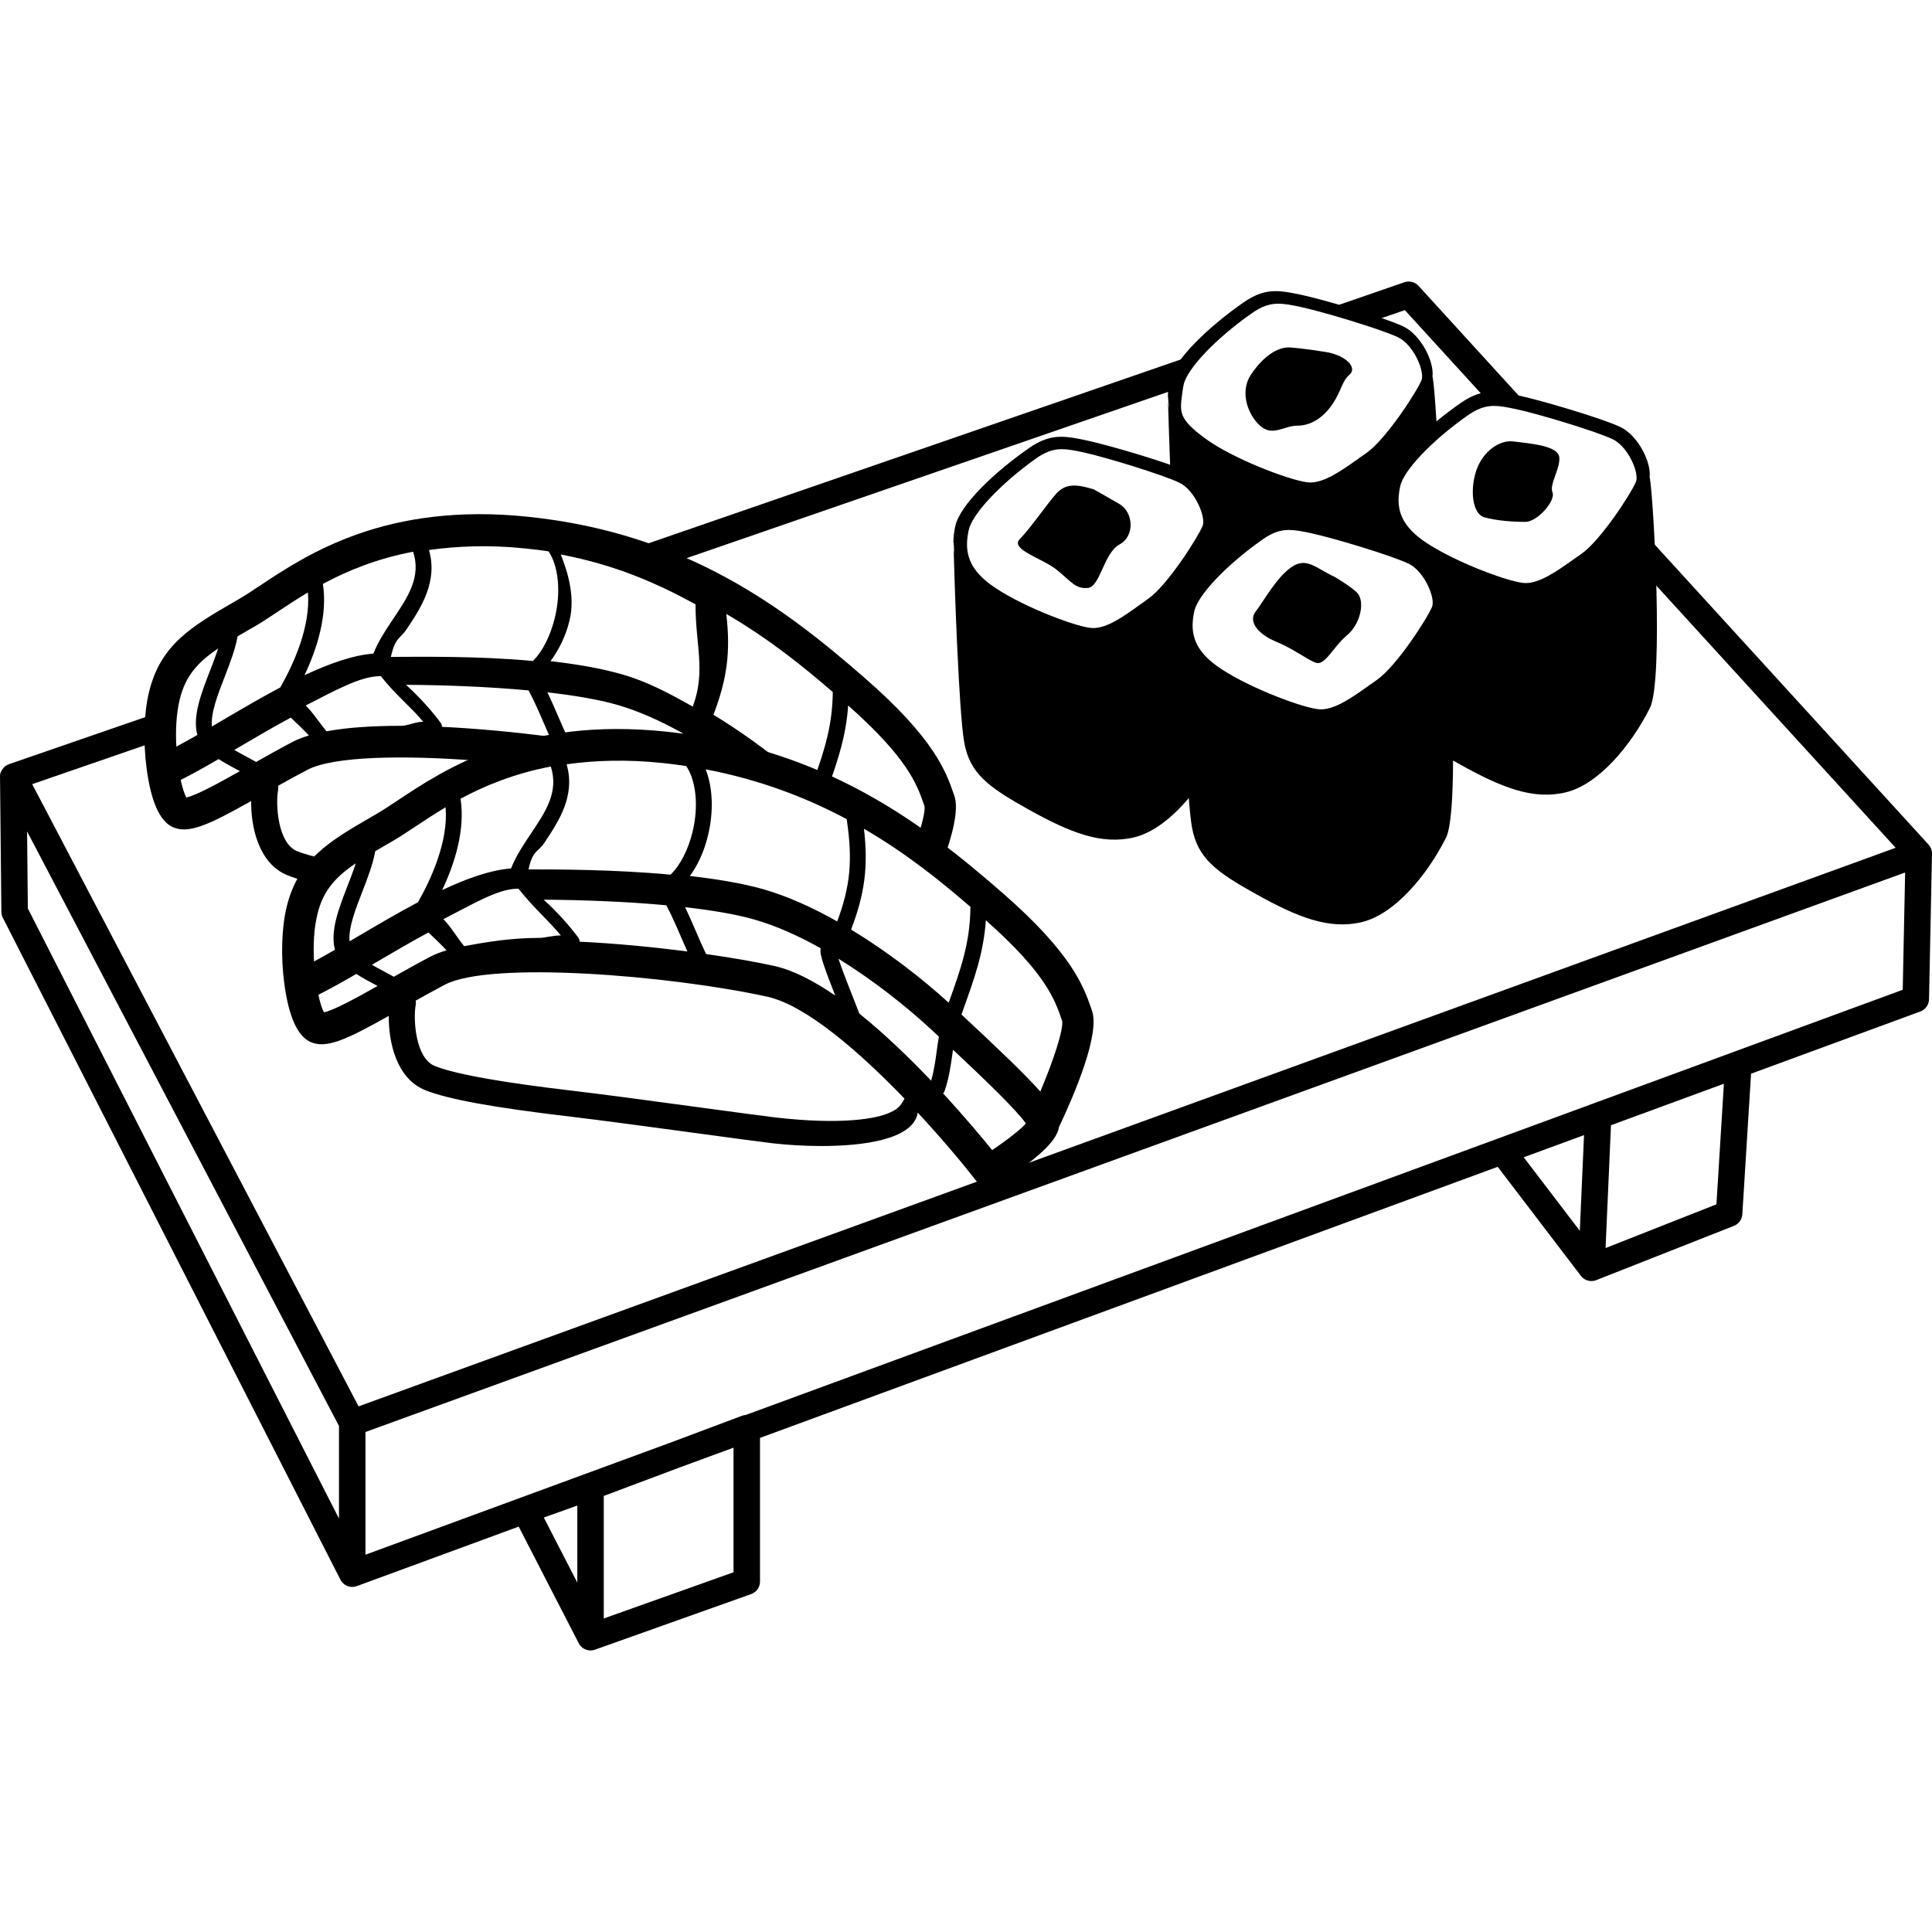 <svg xmlns="http://www.w3.org/2000/svg" xmlns:xlink="http://www.w3.org/1999/xlink" version="1.1" id="Layer_1" x="0px" y="0px" width="100px" height="100px" viewBox="0 0 100 100" enable-background="new 0 0 100 100" xml:space="preserve">
<path d="M60.7,20.2c0.03-0.612,0.329-1.123,0.628-1.667l-27.939,9.649c0.597,0.275,1.208,0.528,1.808,0.825L60.7,20.2z"/>
<path d="M100,44.18c0-0.014-0.002-0.028-0.002-0.043c-0.001-0.014-0.002-0.027-0.003-0.04c-0.001-0.014-0.005-0.027-0.007-0.041  s-0.004-0.027-0.008-0.041c-0.003-0.014-0.008-0.026-0.012-0.039c-0.004-0.014-0.008-0.027-0.013-0.04s-0.011-0.025-0.016-0.037  c-0.006-0.014-0.011-0.026-0.018-0.039c-0.007-0.012-0.014-0.023-0.021-0.035c-0.008-0.012-0.014-0.024-0.022-0.036  c-0.007-0.011-0.016-0.021-0.024-0.032s-0.018-0.022-0.027-0.033c-0.002-0.004-0.004-0.007-0.008-0.01L85.111,27.601  c-0.166,0.584-0.23,1.168-0.256,1.752l13.263,14.528L18.56,72.793L6.775,50.328l-5.109-9.74l6.219-2.147  c-0.043-0.473-0.093-0.938-0.104-1.414l-7.315,2.526c-0.007,0.003-0.013,0.007-0.021,0.01c-0.031,0.012-0.061,0.026-0.09,0.042  c-0.011,0.006-0.021,0.011-0.031,0.018c-0.038,0.023-0.073,0.051-0.105,0.081c-0.005,0.005-0.01,0.011-0.015,0.016  c-0.026,0.026-0.05,0.055-0.072,0.085c-0.008,0.011-0.015,0.023-0.022,0.035c-0.018,0.027-0.033,0.057-0.046,0.086  c-0.003,0.008-0.009,0.015-0.012,0.023c-0.003,0.007-0.005,0.014-0.007,0.021c-0.002,0.008-0.01,0.016-0.012,0.023  c-0.01,0.032-0.029,0.065-0.029,0.098c0,0.001,0,0.001,0,0.002C0.003,40.126,0,40.16,0,40.195c0,0.004,0.001,0.008,0.001,0.012  l0.07,6.99c0.001,0.105,0.027,0.21,0.075,0.305l17.475,34.263c0,0.001,0.001,0.001,0.001,0.002c0.014,0.027,0.029,0.053,0.046,0.077  c0.005,0.008,0.011,0.014,0.016,0.021c0.013,0.017,0.025,0.033,0.04,0.049c0.008,0.009,0.017,0.017,0.025,0.025  c0.013,0.013,0.025,0.024,0.039,0.036c0.01,0.008,0.02,0.016,0.029,0.023c0.007,0.006,0.014,0.012,0.021,0.018  c0.006,0.003,0.012,0.006,0.017,0.01c0.017,0.011,0.034,0.021,0.052,0.03c0.012,0.007,0.023,0.013,0.036,0.019  c0.019,0.009,0.038,0.016,0.058,0.022c0.012,0.005,0.023,0.009,0.035,0.013c0.023,0.007,0.047,0.012,0.071,0.017  c0.008,0.001,0.017,0.004,0.025,0.005c0.033,0.005,0.066,0.008,0.1,0.008c0.036,0,0.071-0.004,0.106-0.01  c0.009-0.001,0.018-0.003,0.027-0.005c0.009-0.001,0.018-0.002,0.027-0.005c0.013-0.003,0.026-0.009,0.039-0.013  c0.012-0.004,0.025-0.006,0.037-0.01l8.38-3.08l3.109,6.04c0,0,0,0,0,0c0.014,0.026,0.029,0.052,0.046,0.076  c0.006,0.009,0.013,0.017,0.019,0.025c0.012,0.015,0.023,0.029,0.036,0.044c0.008,0.009,0.017,0.018,0.026,0.026  c0.012,0.012,0.025,0.023,0.038,0.035c0.01,0.008,0.02,0.016,0.03,0.023c0.006,0.005,0.012,0.011,0.019,0.016  c0.006,0.004,0.012,0.007,0.018,0.011c0.017,0.011,0.035,0.021,0.052,0.031c0.012,0.006,0.024,0.013,0.036,0.019  c0.019,0.008,0.038,0.016,0.057,0.022c0.012,0.004,0.024,0.009,0.036,0.013c0.021,0.007,0.043,0.011,0.066,0.016  c0.01,0.002,0.02,0.005,0.031,0.006c0.033,0.005,0.065,0.008,0.099,0.008l0,0l0,0c0,0,0,0,0,0c0.034,0,0.068-0.004,0.102-0.009  c0.01-0.001,0.019-0.003,0.029-0.005s0.02-0.003,0.03-0.006c0.012-0.003,0.022-0.008,0.034-0.011  c0.011-0.004,0.023-0.005,0.035-0.01l8.086-2.878c0.273-0.097,0.456-0.355,0.456-0.646v-7.438l38.183-14.031l4.307,5.644  c0.003,0.005,0.007,0.009,0.011,0.014c0.008,0.01,0.017,0.02,0.025,0.028c0.01,0.012,0.021,0.022,0.031,0.033  c0.009,0.009,0.018,0.017,0.026,0.024c0.013,0.011,0.024,0.021,0.038,0.03c0.005,0.004,0.01,0.009,0.015,0.013  c0.003,0.002,0.007,0.004,0.011,0.006c0.023,0.017,0.049,0.032,0.074,0.045c0.004,0.002,0.006,0.004,0.009,0.005  c0.028,0.015,0.058,0.026,0.089,0.036c0.008,0.003,0.016,0.005,0.025,0.007c0.022,0.007,0.045,0.013,0.068,0.017  c0.01,0.002,0.019,0.004,0.027,0.005c0.031,0.004,0.062,0.007,0.095,0.007c0.038,0,0.077-0.004,0.116-0.011  c0.012-0.002,0.023-0.005,0.035-0.008c0.018-0.004,0.035-0.007,0.053-0.013c0.01-0.003,0.019-0.008,0.027-0.011  c0.007-0.002,0.014-0.003,0.02-0.006l7.127-2.81c0.247-0.098,0.416-0.329,0.433-0.595l0.452-7.28l8.762-3.22  c0.266-0.098,0.443-0.348,0.449-0.63L100,44.189C100,44.186,100,44.184,100,44.18z M17.546,78.602L1.441,47.022l-0.039-3.987  l14.03,26.744l2.114,4.03V78.602z M29.881,81.914l-1.734-3.367l1.734-0.62V81.914z M37.967,81.381l-6.716,2.391v-6.343l3.889-1.459  l2.827-1.039V81.381z M81.891,60.985l-0.12,2.721L78.867,59.9l3.122-1.147L81.891,60.985z M88.842,62.336l-5.738,2.263l0.188-4.276  l0.092-2.082l5.845-2.147L88.842,62.336z M98.485,51.231l-8.743,3.212c0,0.001,0,0.001,0,0.001l-6.98,2.564l-0.443,0.163  l-4.796,1.763c-0.001,0-0.001,0-0.001,0L38.6,73.238c-0.064,0.005-0.127,0.018-0.189,0.04l-3.753,1.408l-7.702,2.83l-0.007,0.003h0  l-8.032,2.952v-6.351L98.609,45.16L98.485,51.231z"/>
<path d="M78.837,20.728l-5.415-5.933c-0.186-0.202-0.472-0.274-0.73-0.186l-3.773,1.303c0.687,0.293,1.373,0.571,2.06,0.739  l1.735-0.6l4.066,4.454C77.465,20.397,78.151,20.487,78.837,20.728z"/>
<polygon points="49.758,31.47 49.758,31.481 49.758,31.467 "/>
<path d="M49.763,31.665c-0.002-0.065-0.003-0.127-0.005-0.184C49.758,31.543,49.76,31.604,49.763,31.665z"/>
<path d="M56.521,52.312l-0.035-0.104c-0.395-1.135-0.988-2.851-4.622-6.014c-4.108-3.575-9.177-7.462-17.382-8.324  c-7.374-0.776-11.456,1.938-13.896,3.558c-0.415,0.275-0.772,0.514-1.09,0.697l-0.207,0.12c-2.234,1.293-3.848,2.228-4.448,4.683  c-0.268,1.097-0.313,2.598-0.121,4.016c0.225,1.661,0.67,2.662,1.324,2.976c0.82,0.394,1.894-0.109,4.08-1.339  c-0.017,1.316,0.375,3.235,1.88,3.843c1.179,0.476,3.519,0.902,7.587,1.381c1.529,0.181,4.206,0.543,6.567,0.863  c1.733,0.235,3.229,0.438,3.814,0.506c0.707,0.082,1.612,0.144,2.547,0.144c2.222,0,4.618-0.349,4.958-1.607  c0.011-0.042,0.017-0.083,0.021-0.125c1.292,1.39,2.383,2.701,3.029,3.533c0.16,0.206,0.401,0.316,0.646,0.316  c0.147,0,0.296-0.04,0.43-0.123c2.652-1.642,3.137-2.501,3.205-2.963C55.664,56.537,56.938,53.503,56.521,52.312z M49.104,51.899  c-1.385-1.258-3.163-2.641-5.051-3.785c0.707-1.856,0.893-3.255,0.665-5.218c2.296,1.336,4.1,2.824,5.511,4.042  C50.215,48.799,49.725,50.169,49.104,51.899z M48.196,55.937c-1.12-1.177-2.404-2.42-3.714-3.471  c-0.07-0.182-0.152-0.39-0.247-0.629c-0.26-0.657-0.65-1.646-0.838-2.215c1.827,1.129,3.547,2.496,4.857,3.714  c0.111,0.104,0.226,0.211,0.343,0.319c-0.043,0.25-0.078,0.498-0.112,0.743C48.417,54.9,48.345,55.418,48.196,55.937z   M20.384,50.557c-0.148-0.083-0.312-0.171-0.487-0.265c-0.195-0.104-0.422-0.226-0.646-0.354c0.072-0.042,0.145-0.085,0.217-0.128  c0.855-0.502,1.784-1.048,2.708-1.546c0.328,0.311,0.644,0.611,0.938,0.924c-0.317,0.095-0.601,0.204-0.843,0.332  C21.623,49.859,20.995,50.211,20.384,50.557z M28.51,39.677c0.42,1.308-0.258,2.321-1.036,3.48  c-0.384,0.572-0.775,1.158-1.021,1.793c-1.063,0.082-2.29,0.518-3.566,1.119c0.642-1.361,1.203-3.107,0.95-4.726  C25.092,40.669,26.613,40.038,28.51,39.677z M24.027,48.972c-0.34-0.394-0.71-1.043-1.08-1.396C24.39,46.845,25.769,46,26.779,46  c0.019,0,0.039,0,0.058,0c0.788,1,1.614,1.7,2.192,2.421c-0.393-0.011-0.781,0.125-1.161,0.125  C26.432,48.546,25.106,48.771,24.027,48.972z M29.922,48.516c-0.452-0.609-1.095-1.331-1.784-1.949  c2.001,0.013,4.274,0.098,6.347,0.289c0.271,0.495,0.534,1.105,0.792,1.703c0.102,0.236,0.203,0.469,0.302,0.69  c-1.746-0.227-3.694-0.418-5.577-0.507C29.999,48.663,29.973,48.584,29.922,48.516z M36.526,39.821  c2.838,0.54,5.25,1.485,7.301,2.578c0,0.009,0,0.017,0.001,0.024c0.311,2.107,0.191,3.426-0.494,5.27  c-1.272-0.718-2.577-1.311-3.832-1.669c-1.066-0.304-2.398-0.523-3.796-0.683c0.416-0.56,0.741-1.275,0.94-2.097  C36.947,42.004,36.895,40.761,36.526,39.821z M36.547,49.381c-0.165-0.338-0.337-0.735-0.515-1.148  c-0.186-0.432-0.376-0.87-0.573-1.277c1.383,0.157,2.634,0.366,3.594,0.641c1.115,0.318,2.281,0.844,3.425,1.485  c-0.003,0.031-0.007,0.062-0.01,0.096c-0.022,0.267,0.175,0.854,0.762,2.353c-1.101-0.759-2.188-1.323-3.178-1.539  C39.175,49.799,37.952,49.582,36.547,49.381z M34.311,39.494c0.411,0.044,0.812,0.098,1.208,0.157  c0.516,0.764,0.646,2.094,0.329,3.399c-0.224,0.924-0.634,1.733-1.14,2.222C31.782,45.001,28.772,45,27.419,45  c-0.021,0-0.042,0-0.062,0c0.211-1,0.501-0.903,0.801-1.351c0.772-1.152,1.637-2.459,1.171-4.09  C30.772,39.357,32.418,39.296,34.311,39.494z M20.108,43.659l0.208-0.12c0.361-0.21,0.738-0.46,1.175-0.75  c0.472-0.313,0.992-0.658,1.573-1.005c0.146,1.748-0.726,3.677-1.429,4.916c-1.008,0.534-2.024,1.131-2.994,1.701  c-0.185,0.108-0.367,0.216-0.547,0.321c-0.069-0.686,0.298-1.635,0.656-2.559c0.274-0.705,0.554-1.429,0.672-2.105  C19.638,43.931,19.866,43.799,20.108,43.659z M16.429,47.316c0.299-1.224,0.937-1.921,1.986-2.631  c-0.123,0.385-0.278,0.786-0.432,1.182c-0.446,1.15-0.906,2.337-0.644,3.293c-0.378,0.218-0.742,0.422-1.086,0.606  C16.208,48.946,16.245,48.068,16.429,47.316z M16.478,51.489c0.604-0.302,1.268-0.675,1.965-1.079  c0.337,0.217,0.711,0.418,1.067,0.607c0.011,0.006,0.021,0.011,0.032,0.017c-1.046,0.592-2.266,1.261-2.774,1.365  C16.669,52.221,16.566,51.899,16.478,51.489z M46.067,57.582c-0.671,0.323-2.505,0.654-5.938,0.256  c-0.572-0.066-2.062-0.269-3.789-0.502c-2.367-0.321-5.05-0.685-6.591-0.866c-1.411-0.166-5.704-0.672-7.242-1.293  c-1.017-0.41-1.122-2.452-0.991-3.158c0.015-0.077,0.012-0.152,0.001-0.226c0.495-0.278,1-0.558,1.513-0.827  c2.355-1.237,11.594-0.488,16.673,0.62c2.012,0.439,4.796,2.873,7.115,5.279C46.666,57.133,46.542,57.386,46.067,57.582z   M51.354,59.529c-0.517-0.638-1.419-1.719-2.539-2.933c0.034-0.039,0.062-0.084,0.08-0.136c0.231-0.679,0.32-1.322,0.406-1.946  c0.008-0.061,0.017-0.12,0.025-0.181c1.561,1.461,3.302,3.129,3.775,3.821C52.818,58.466,52.127,59.009,51.354,59.529z   M53.847,56.498c-0.757-0.854-2.034-2.08-4.083-3.988c0.03-0.083,0.06-0.165,0.09-0.248c0.582-1.624,1.059-2.949,1.173-4.629  c3.093,2.738,3.567,4.105,3.915,5.11l0.034,0.097C55.055,53.253,54.563,54.805,53.847,56.498z"/>
<path d="M56.612,25.329c-0.952-0.293-1.48-0.293-1.95,0.234c-0.469,0.528-1.349,1.804-1.877,2.339  c-0.527,0.536,1.188,1.005,1.914,1.592s0.961,0.997,1.605,0.938c0.646-0.059,0.822-1.806,1.643-2.252  c0.821-0.446,0.704-1.679,0-2.089C57.244,25.681,56.612,25.329,56.612,25.329z"/>
<path d="M78.304,22.847c-0.651-0.077-1.525,0.47-1.877,1.467c-0.353,0.997-0.235,2.287,0.41,2.464  c0.646,0.176,1.467,0.234,2.112,0.234c0.645,0,1.584-1.115,1.408-1.525c-0.177-0.41,0.41-1.231,0.352-1.818  S79.301,22.964,78.304,22.847z"/>
<path d="M66.802,17.986c-0.704-0.059-1.467,0.527-2.054,1.407c-0.586,0.88-0.176,2.054,0.47,2.64c0.646,0.587,1.231,0,1.937,0  c0.703,0,1.349-0.425,1.818-1.121c0.469-0.697,0.469-1.166,0.879-1.519c0.411-0.352-0.16-0.997-1.224-1.173  S66.802,17.986,66.802,17.986z"/>
<path d="M85.395,24.739c-0.002-0.011-0.008-0.021-0.013-0.032c-0.001,0.006-0.003,0.012-0.003,0.019c0-0.017,0-0.025,0.003-0.019  c0.104-0.778-0.608-2.18-1.517-2.607c-0.998-0.47-4.196-1.408-5.324-1.643c-0.48-0.1-0.884-0.18-1.275-0.18  c-0.529,0-1.035,0.146-1.672,0.59c-0.418,0.291-0.84,0.611-1.244,0.943c-0.068-1.144-0.143-2.004-0.193-2.279  c-0.002-0.011-0.008-0.021-0.013-0.032c-0.001,0.006-0.003,0.012-0.003,0.019c0-0.017,0-0.025,0.003-0.019  c0.104-0.778-0.608-2.18-1.517-2.607c-0.998-0.47-4.196-1.408-5.324-1.643c-0.48-0.1-0.884-0.18-1.275-0.18  c-0.529,0-1.035,0.146-1.672,0.591c-1.75,1.218-3.578,2.933-3.812,4.047c-0.057,0.266-0.092,0.531-0.094,0.795  c0-0.025,0.027,0.259,0.069,0.653c-0.035-0.151-0.057-0.303-0.065-0.454c0.02,0.706,0.059,1.956,0.111,3.354  c-1.373-0.481-3.489-1.086-4.363-1.268c-0.479-0.1-0.884-0.18-1.274-0.18c-0.53,0-1.035,0.146-1.673,0.59  c-1.75,1.219-3.578,2.934-3.812,4.048c-0.056,0.266-0.092,0.53-0.094,0.795c0-0.025,0.028,0.259,0.07,0.653  c-0.036-0.151-0.057-0.303-0.065-0.454c0.056,2.05,0.275,8.679,0.559,10.21c0.293,1.584,1.232,2.288,3.343,3.461  s3.754,1.84,5.455,1.429c0.994-0.239,1.98-1.033,2.82-2.033c0.053,0.671,0.109,1.211,0.168,1.529  c0.293,1.584,1.231,2.288,3.344,3.461c2.111,1.173,3.754,1.84,5.455,1.429s3.383-2.445,4.346-4.361  c0.265-0.527,0.361-2.13,0.367-3.999c0.123,0.07,0.252,0.143,0.385,0.216c2.111,1.174,3.754,1.84,5.455,1.429  c1.701-0.41,3.383-2.445,4.346-4.361C86.117,35.21,85.585,25.782,85.395,24.739z M61.203,20.281c0.016-0.121,0.036-0.241,0.061-0.36  c0.174-0.831,1.652-2.387,3.516-3.698c0.501-0.354,0.915-0.504,1.385-0.504c0.329,0,0.684,0.069,1.148,0.167  c1.086,0.229,4.143,1.142,5.047,1.571c0.683,0.325,1.218,1.378,1.246,1.965c0.006,0.103-0.003,0.193-0.031,0.261  c-0.253,0.614-1.854,3.076-2.855,3.769c-0.137,0.095-0.275,0.193-0.415,0.292c-0.851,0.604-1.731,1.229-2.485,1.229  c-0.055,0-0.109-0.004-0.161-0.01c-0.99-0.129-3.854-1.232-5.249-2.248C60.936,21.643,61.076,21.302,61.203,20.281z M59.437,30.988  c-0.134,0.095-0.271,0.193-0.408,0.292c-0.837,0.604-1.704,1.229-2.446,1.229c-0.054,0-0.107-0.004-0.158-0.011  c-0.974-0.128-3.791-1.232-5.164-2.249c-1.122-0.831-1.28-1.654-1.185-2.435c0.015-0.121,0.035-0.241,0.06-0.36  c0.17-0.832,1.625-2.389,3.458-3.702c0.493-0.353,0.9-0.503,1.362-0.503c0.324,0,0.672,0.069,1.129,0.167  c1.069,0.229,4.076,1.143,4.966,1.572c0.673,0.325,1.198,1.379,1.228,1.967c0.004,0.103-0.004,0.192-0.031,0.261  C61.997,27.832,60.422,30.295,59.437,30.988z M74.123,31.409c-0.254,0.617-1.854,3.087-2.855,3.782  c-0.137,0.096-0.275,0.193-0.415,0.293c-0.852,0.606-1.731,1.232-2.486,1.232c-0.055,0-0.108-0.003-0.161-0.01  c-0.99-0.129-3.853-1.236-5.248-2.256c-1.141-0.833-1.302-1.659-1.205-2.441c0.016-0.122,0.036-0.242,0.061-0.361  c0.174-0.835,1.651-2.396,3.516-3.712c0.501-0.354,0.915-0.506,1.385-0.506c0.328,0,0.684,0.069,1.147,0.168  c1.087,0.229,4.143,1.146,5.047,1.577c0.683,0.326,1.218,1.383,1.247,1.972C74.159,31.251,74.15,31.341,74.123,31.409z   M84.676,24.938c-0.25,0.609-1.837,3.048-2.83,3.735c-0.136,0.094-0.273,0.19-0.412,0.289c-0.844,0.598-1.717,1.217-2.465,1.217  c-0.054,0-0.107-0.004-0.158-0.01c-0.982-0.127-3.82-1.221-5.204-2.228c-1.13-0.822-1.29-1.639-1.194-2.411  c0.015-0.12,0.035-0.238,0.061-0.356c0.172-0.824,1.637-2.365,3.484-3.665c0.497-0.35,0.907-0.499,1.373-0.499  c0.326,0,0.678,0.069,1.138,0.166c1.077,0.226,4.106,1.131,5.003,1.558c0.678,0.321,1.208,1.364,1.236,1.946  C84.713,24.782,84.704,24.872,84.676,24.938z"/>
<path d="M69.069,29.854c-0.979-0.458-1.451-1.043-2.233-0.495s-1.438,1.774-1.841,2.291c-0.404,0.516,0.112,1.171,1.048,1.559  s1.544,0.892,2.041,1.088c0.498,0.196,0.898-0.797,1.636-1.414s0.947-1.833,0.495-2.233C69.764,30.248,69.069,29.854,69.069,29.854z  "/>
<path fill="none" d="M28.801,45.531c1.726,0.234,3.216,0.437,3.788,0.503c3.433,0.397,5.267,0.066,5.938-0.256  c0.475-0.197,0.599-0.449,0.752-0.718c-2.319-2.406-5.103-4.839-7.115-5.278c-2.161-0.472-5.074-0.878-7.89-1.095  c-1.954,0.884-3.96,2.177-5.392,3.123c-0.991,0.655-1.838,1.304-2.521,1.961c1.932,0.433,4.755,0.766,5.849,0.894  C23.75,44.847,26.434,45.211,28.801,45.531z"/>
<path fill="none" d="M24.274,38.688c-3.804-0.292-7.43-0.237-8.783,0.474c-0.513,0.27-1.017,0.549-1.513,0.827  c0.012,0.073,0.014,0.149,0,0.226c-0.132,0.707-0.026,2.748,0.99,3.159c0.346,0.14,0.833,0.273,1.394,0.398  c0.683-0.657,1.53-1.306,2.521-1.961C20.313,40.864,22.32,39.571,24.274,38.688z"/>
<path fill="none" d="M32.513,38.187c0.989,0.216,2.077,0.78,3.178,1.539c-0.406-1.039-0.626-1.64-0.715-1.999  c-1.818-0.174-4.017-0.282-5.977-0.167c0.003,0.006,0.005,0.012,0.008,0.018C30.411,37.777,31.635,37.994,32.513,38.187z"/>
<path fill="none" d="M41.785,42.53c-0.008,0.06-0.017,0.12-0.025,0.181c-0.086,0.623-0.175,1.267-0.405,1.945  c-0.018,0.053-0.046,0.098-0.08,0.137c1.119,1.213,2.021,2.295,2.538,2.932c0.775-0.521,1.466-1.062,1.748-1.374  C45.087,45.658,43.345,43.99,41.785,42.53z"/>
<path fill="none" d="M42.689,35.135c-1.411-1.218-3.214-2.706-5.511-4.042c0.228,1.962,0.042,3.361-0.665,5.218  c1.38,0.837,2.701,1.801,3.853,2.75c0.492,0.197,0.95,0.399,1.355,0.595C42.265,38.125,42.676,36.834,42.689,35.135z"/>
<path fill="none" d="M15.347,34.266c1.277-0.602,2.503-1.037,3.567-1.12c0.245-0.634,0.637-1.22,1.021-1.792  c0.777-1.159,1.456-2.174,1.035-3.48c-1.896,0.36-3.418,0.991-4.672,1.667C16.55,31.158,15.988,32.903,15.347,34.266z"/>
<path fill="none" d="M42.223,40.705c2.049,1.909,3.326,3.136,4.083,3.988c0.262-0.62,0.494-1.22,0.679-1.753  c-1.545-1.056-3.38-2.212-4.119-2.672c-0.118-0.073-0.253-0.151-0.402-0.233c-0.05,0.139-0.1,0.279-0.151,0.422  C42.284,40.54,42.253,40.622,42.223,40.705z"/>
<path fill="none" d="M41.721,39.655c-0.405-0.195-0.863-0.397-1.355-0.595c0.424,0.349,0.825,0.696,1.198,1.034  C41.618,39.945,41.67,39.8,41.721,39.655z"/>
<path fill="none" d="M34.975,37.727c-0.04-0.16-0.054-0.272-0.046-0.354c0.002-0.033,0.006-0.064,0.01-0.096  c-1.145-0.641-2.311-1.167-3.425-1.484c-0.96-0.274-2.211-0.484-3.595-0.641c0.197,0.407,0.387,0.845,0.573,1.277  c0.175,0.406,0.345,0.797,0.507,1.131C30.958,37.444,33.157,37.553,34.975,37.727z"/>
<path fill="none" d="M36.942,40.661c1.309,1.052,2.594,2.295,3.713,3.471c0.148-0.519,0.22-1.035,0.29-1.537  c0.034-0.245,0.068-0.493,0.112-0.743c-0.117-0.109-0.232-0.216-0.343-0.319c-1.31-1.218-3.03-2.585-4.857-3.714  c0.188,0.569,0.579,1.558,0.838,2.215C36.79,40.272,36.872,40.48,36.942,40.661z"/>
<path fill="none" d="M46.985,42.94c0.32-0.923,0.5-1.643,0.45-1.904l-0.034-0.097c-0.348-1.005-0.823-2.372-3.916-5.11  c-0.104,1.531-0.51,2.769-1.021,4.206c0.149,0.082,0.284,0.16,0.402,0.233C43.605,40.729,45.44,41.885,46.985,42.94z"/>
<path fill="none" d="M36,30.596c-2-1.093-4.32-2.038-7.158-2.579c0.369,0.94,0.493,2.184,0.192,3.424  c-0.199,0.822-0.488,1.537-0.904,2.097c1.398,0.159,2.747,0.379,3.813,0.684c1.255,0.358,2.425,0.95,3.697,1.668  C36.326,34.046,36,32.728,36,30.62C36,30.611,36,30.604,36,30.596z"/>
<path fill="none" d="M10.553,36.919c0.181-0.106,0.363-0.213,0.547-0.321c0.97-0.57,1.986-1.167,2.994-1.702  c0.703-1.238,1.575-3.167,1.429-4.915c-0.581,0.346-1.101,0.69-1.572,1.004c-0.437,0.29-0.814,0.541-1.175,0.75l-0.208,0.12  c-0.242,0.141-0.47,0.272-0.687,0.4c-0.118,0.676-0.398,1.399-0.671,2.105C10.851,35.284,10.484,36.232,10.553,36.919z"/>
<path fill="none" d="M26.944,35.052c-2.072-0.191-4.345-0.277-6.347-0.29c0.688,0.618,1.332,1.341,1.784,1.949  c0.051,0.068,0.077,0.147,0.081,0.227c1.883,0.089,3.831,0.281,5.577,0.508c-0.1-0.223-0.2-0.454-0.302-0.691  C27.479,36.157,27.215,35.547,26.944,35.052z"/>
<path fill="none" d="M27.979,27.848c-0.396-0.061-0.796-0.114-1.208-0.157c-1.893-0.199-3.539-0.134-4.982,0.067  c0.467,1.632-0.398,2.838-1.171,3.989C20.318,32.194,20.028,32,19.816,33c0.021,0,0.041,0,0.062,0c1.354,0,4.363,0.099,7.288,0.37  c0.506-0.489,0.917-1.252,1.14-2.176C28.624,29.889,28.494,28.61,27.979,27.848z"/>
<path fill="none" d="M19.297,34c-0.02,0-0.039,0-0.059,0c-1.01,0-2.389,0.942-3.832,1.675c0.37,0.352,0.74,0.909,1.08,1.301  c1.08-0.199,2.405-0.188,3.842-0.188c0.38,0,0.768-0.328,1.161-0.317C20.911,35.75,20.084,35,19.297,34z"/>
<path fill="none" d="M10.902,38.605c-0.697,0.404-1.361,0.778-1.965,1.08c0.089,0.41,0.192,0.731,0.291,0.909  c0.508-0.104,1.727-0.773,2.773-1.364c-0.011-0.006-0.021-0.012-0.031-0.017C11.614,39.023,11.239,38.823,10.902,38.605z"/>
<path fill="none" d="M10.442,34.063c0.153-0.396,0.309-0.797,0.432-1.182c-1.049,0.71-1.688,1.407-1.986,2.63  c-0.184,0.752-0.221,1.631-0.176,2.45c0.344-0.184,0.709-0.389,1.087-0.605C9.537,36.4,9.997,35.214,10.442,34.063z"/>
<path fill="none" d="M14.637,36.459c-0.924,0.498-1.854,1.044-2.709,1.547c-0.073,0.043-0.145,0.085-0.217,0.128  c0.224,0.129,0.451,0.25,0.646,0.354c0.175,0.093,0.339,0.181,0.487,0.265c0.612-0.346,1.239-0.697,1.888-1.038  c0.242-0.127,0.526-0.236,0.843-0.331C15.28,37.071,14.964,36.77,14.637,36.459z"/>
<path d="M49.397,41.193l-0.036-0.104c-0.394-1.136-0.988-2.852-4.622-6.015c-4.107-3.575-9.176-7.462-17.382-8.324  c-7.374-0.775-11.456,1.938-13.896,3.559c-0.415,0.275-0.772,0.513-1.09,0.697l-0.207,0.12c-2.234,1.293-3.848,2.227-4.448,4.683  c-0.268,1.096-0.313,2.597-0.121,4.016c0.225,1.66,0.67,2.661,1.324,2.975c0.821,0.395,1.894-0.109,4.081-1.338  c-0.018,1.316,0.375,3.235,1.88,3.842c0.246,0.1,0.542,0.196,0.894,0.292c0.277-0.385,0.613-0.764,1.003-1.139  c-0.561-0.125-1.047-0.259-1.394-0.398c-1.017-0.411-1.122-2.452-0.99-3.159c0.014-0.076,0.012-0.152,0-0.226  c0.496-0.278,1-0.558,1.513-0.827c1.354-0.711,4.979-0.766,8.783-0.474c0.946-0.428,1.879-0.759,2.729-0.908  c0.614-0.107,1.29-0.178,1.996-0.22c-0.163-0.334-0.332-0.725-0.507-1.131c-0.186-0.433-0.376-0.87-0.573-1.277  c1.383,0.156,2.634,0.366,3.595,0.641c1.115,0.317,2.281,0.844,3.425,1.484c-0.004,0.031-0.007,0.062-0.01,0.096  c-0.007,0.082,0.007,0.194,0.046,0.354c0.305,0.029,0.602,0.06,0.882,0.092c1.456,0.166,3.115,0.683,4.509,1.242  c-1.152-0.949-2.473-1.913-3.853-2.75c0.708-1.856,0.893-3.256,0.665-5.218c2.296,1.336,4.1,2.824,5.511,4.042  c-0.013,1.699-0.424,2.99-0.968,4.521c0.274,0.132,0.525,0.26,0.743,0.38c0.512-1.438,0.918-2.675,1.021-4.206  c3.093,2.738,3.568,4.105,3.916,5.11l0.034,0.097c0.05,0.262-0.13,0.981-0.45,1.904c0.514,0.352,0.995,0.69,1.394,0.99  C49.296,43.251,49.644,41.899,49.397,41.193z M21.385,28.557c0.421,1.307-0.258,2.321-1.035,3.48  c-0.384,0.572-0.776,1.158-1.021,1.792c-1.063,0.083-2.29,0.519-3.567,1.12c0.642-1.362,1.204-3.107,0.951-4.726  C17.967,29.548,19.489,28.917,21.385,28.557z M12.296,32.939c0.217-0.128,0.445-0.26,0.687-0.4l0.208-0.12  c0.361-0.209,0.738-0.46,1.175-0.75c0.472-0.313,0.991-0.658,1.572-1.004c0.146,1.748-0.726,3.677-1.429,4.915  c-1.008,0.535-2.023,1.132-2.994,1.702c-0.184,0.108-0.367,0.215-0.547,0.321c-0.068-0.687,0.298-1.635,0.657-2.559  C11.898,34.338,12.179,33.615,12.296,32.939z M9.304,36.196c0.299-1.223,0.937-1.92,1.986-2.63  c-0.123,0.385-0.279,0.786-0.432,1.182c-0.446,1.15-0.906,2.337-0.643,3.293c-0.378,0.217-0.743,0.422-1.087,0.605  C9.083,37.827,9.12,36.948,9.304,36.196z M9.643,41.279c-0.098-0.178-0.201-0.499-0.291-0.909c0.604-0.302,1.268-0.676,1.965-1.08  c0.337,0.218,0.711,0.418,1.067,0.608c0.01,0.005,0.021,0.011,0.031,0.017C11.37,40.505,10.151,41.175,9.643,41.279z M15.147,38.399  c-0.649,0.341-1.276,0.692-1.888,1.038c-0.147-0.084-0.312-0.172-0.487-0.265c-0.195-0.104-0.422-0.226-0.646-0.354  c0.073-0.043,0.145-0.085,0.217-0.128c0.855-0.503,1.785-1.049,2.709-1.547c0.327,0.311,0.643,0.612,0.938,0.925  C15.673,38.163,15.389,38.272,15.147,38.399z M20.744,37.568c-1.437,0-2.762,0.084-3.842,0.283c-0.34-0.393-0.71-0.983-1.08-1.334  C17.265,35.784,18.644,35,19.654,35c0.02,0,0.039,0,0.059,0c0.787,1,1.614,1.641,2.192,2.361  C21.511,37.351,21.124,37.568,20.744,37.568z M28.454,38.129c-1.746-0.227-3.694-0.419-5.577-0.508  c-0.003-0.079-0.03-0.158-0.081-0.227c-0.452-0.608-1.095-1.331-1.784-1.949c2.001,0.013,4.274,0.099,6.347,0.29  c0.271,0.495,0.535,1.105,0.792,1.702C28.254,37.675,28.354,37.907,28.454,38.129z M27.582,34.212C24.657,33.94,21.648,34,20.294,34  c-0.021,0-0.041,0-0.062,0c0.212-1,0.501-0.964,0.801-1.411c0.772-1.151,1.638-2.489,1.171-4.12c1.443-0.201,3.09-0.28,4.982-0.081  c0.412,0.043,0.812,0.09,1.208,0.15c0.516,0.763,0.645,2.117,0.328,3.422C28.499,32.884,28.088,33.723,27.582,34.212z   M35.857,36.573c-1.272-0.718-2.401-1.31-3.656-1.668c-1.066-0.305-2.309-0.524-3.707-0.684c0.416-0.56,0.784-1.274,0.983-2.097  c0.301-1.24-0.081-2.483-0.45-3.424C31.866,29.242,34,30.187,36,31.28c0,0.008,0,0.016,0,0.024  C36,33.412,36.543,34.73,35.857,36.573z"/>
</svg>